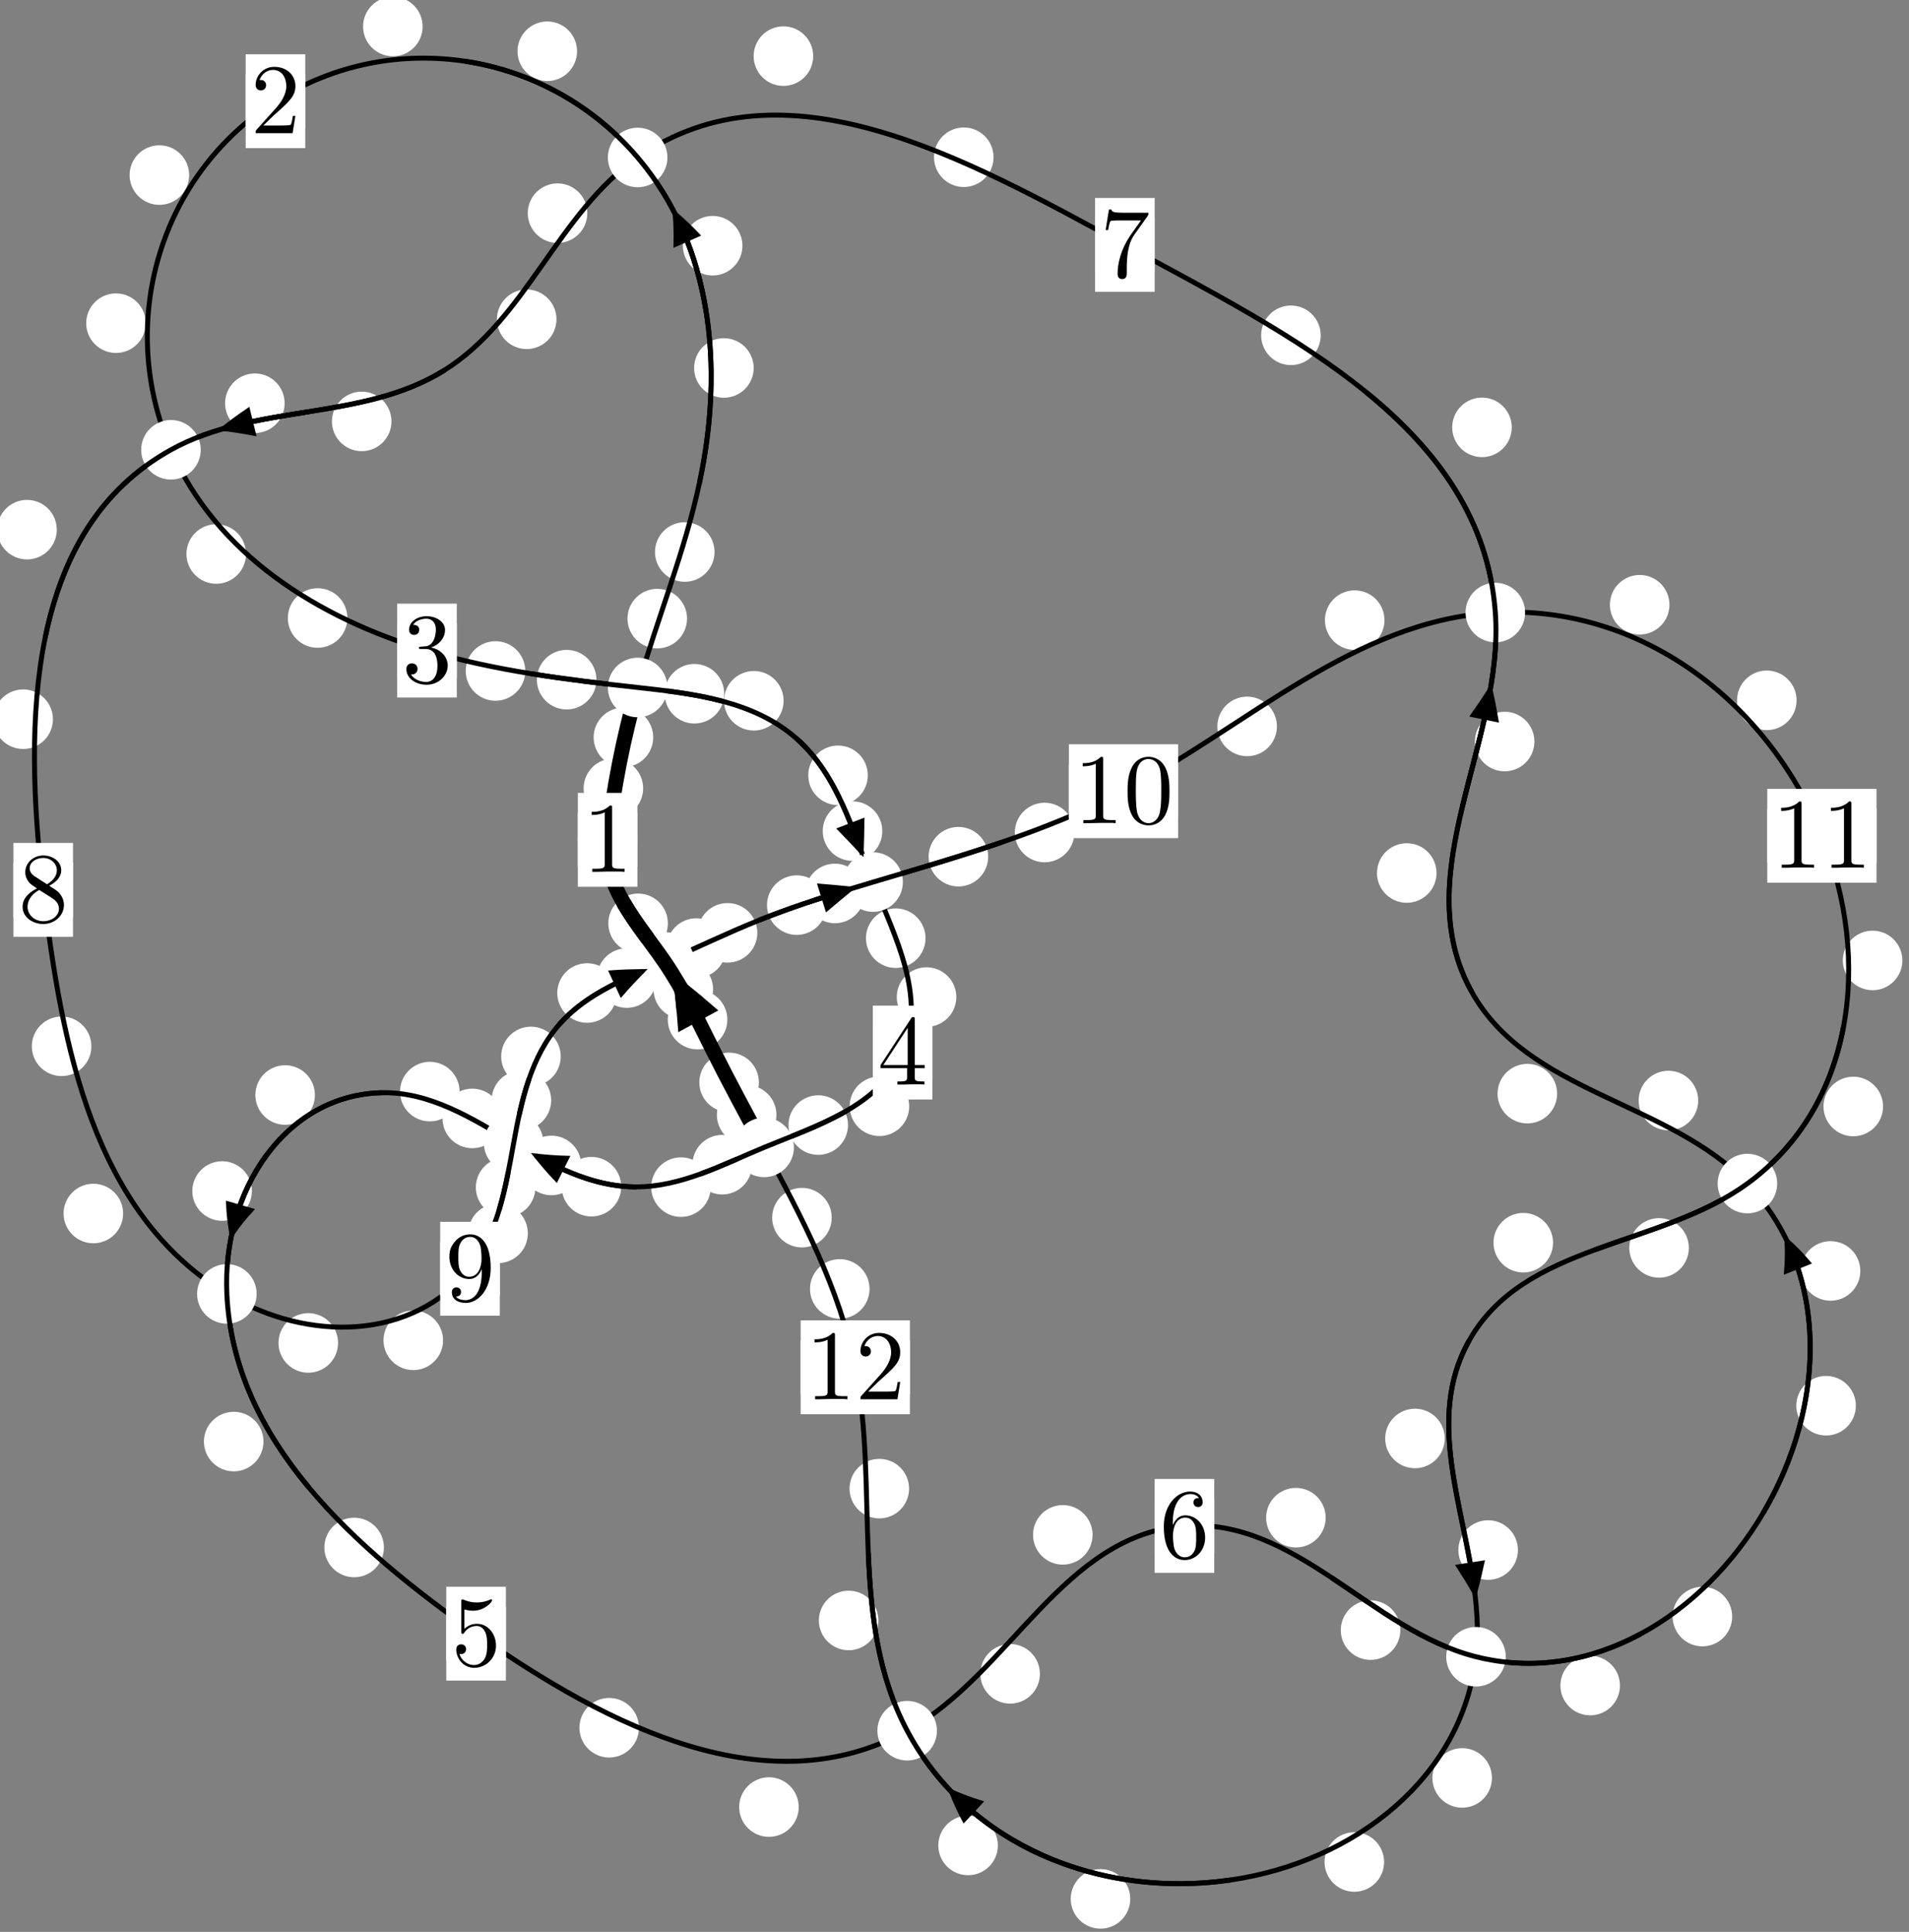 <?xml version="1.0"?>
<!-- Created by MetaPost 1.999 on 2021.07.06:0010 -->
<svg version="1.1" xmlns="http://www.w3.org/2000/svg" xmlns:xlink="http://www.w3.org/1999/xlink" width="191.607" height="193.898" viewBox="0 0 191.607 193.898">
<rect x="0" y="0" width="191.607" height="193.898" fill="#808080" stroke="none"/>
<!-- Original BoundingBox: -64.664932 -124.570648 126.941956 69.326859 -->
  <defs>
    <g transform="scale(0.01,0.01)" id="GLYPHcmr10_48">
      <path style="fill-rule: evenodd;" d="M460 -320C460 -400,455 -480,420 -554C374 -650,292 -666,250 -666C190 -666,117 -640,76 -547C44 -478,39 -400,39 -320C39 -245,43 -155,84 -79C127 2,200 22,249 22C303 22,379 1,423 -94C455 -163,460 -241,460 -320M249 -0C210 -0,151 -25,133 -121C122 -181,122 -273,122 -332C122 -396,122 -462,130 -516C149 -635,224 -644,249 -644C282 -644,348 -626,367 -527C377 -471,377 -395,377 -332C377 -257,377 -189,366 -125C351 -30,294 -0,249 -0"></path>
    </g>
    <g transform="scale(0.01,0.01)" id="GLYPHcmr10_49">
      <path style="fill-rule: evenodd;" d="M294 -640C294 -664,294 -666,271 -666C209 -602,121 -602,89 -602L89 -571C109 -571,168 -571,220 -597L220 -79C220 -43,217 -31,127 -31L95 -31L95 -0L257 -0L130 -3L217 -3L257 -3L297 -3L384 -3L419 -0L419 -31L387 -31C297 -31,294 -42,294 -79"></path>
    </g>
    <g transform="scale(0.01,0.01)" id="GLYPHcmr10_50">
      <path style="fill-rule: evenodd;" d="M127 -77L233 -180C389 -318,449 -372,449 -472C449 -586,359 -666,237 -666C124 -666,50 -574,50 -485C50 -429,100 -429,103 -429C120 -429,155 -441,155 -482C155 -508,137 -534,102 -534C94 -534,92 -534,89 -533C112 -598,166 -635,224 -635C315 -635,358 -554,358 -472C358 -392,308 -313,253 -251L61 -37C50 -26,50 -24,50 -0L421 -0L449 -174L424 -174C419 -144,412 -100,402 -85C395 -77,329 -77,307 -77"></path>
    </g>
    <g transform="scale(0.01,0.01)" id="GLYPHcmr10_51">
      <path style="fill-rule: evenodd;" d="M290 -352C372 -379,430 -449,430 -528C430 -610,342 -666,246 -666C145 -666,69 -606,69 -530C69 -497,91 -478,120 -478C151 -478,171 -500,171 -529C171 -579,124 -579,109 -579C140 -628,206 -641,242 -641C283 -641,338 -619,338 -529C338 -517,336 -459,310 -415C280 -367,246 -364,221 -363C213 -362,189 -360,182 -360C174 -359,167 -358,167 -348C167 -337,174 -337,191 -337L235 -337C317 -337,354 -269,354 -171C354 -35,285 -6,241 -6C198 -6,123 -23,88 -82C123 -77,154 -99,154 -137C154 -173,127 -193,98 -193C74 -193,42 -179,42 -135C42 -44,135 22,244 22C366 22,457 -69,457 -171C457 -253,394 -331,290 -352"></path>
    </g>
    <g transform="scale(0.01,0.01)" id="GLYPHcmr10_52">
      <path style="fill-rule: evenodd;" d="M294 -165L294 -78C294 -42,292 -31,218 -31L197 -31L197 -0L332 -0L238 -3L290 -3L332 -3L374 -3L427 -3L468 -0L468 -31L447 -31C373 -31,371 -42,371 -78L371 -165L471 -165L471 -196L371 -196L371 -651C371 -671,371 -677,355 -677C346 -677,343 -677,335 -665L28 -196L28 -165M300 -196L56 -196L300 -569"></path>
    </g>
    <g transform="scale(0.01,0.01)" id="GLYPHcmr10_53">
      <path style="fill-rule: evenodd;" d="M449 -201C449 -320,367 -420,259 -420C211 -420,168 -404,132 -369L132 -564C152 -558,185 -551,217 -551C340 -551,410 -642,410 -655C410 -661,407 -666,400 -666C399 -666,397 -666,392 -663C372 -654,323 -634,256 -634C216 -634,170 -641,123 -662C115 -665,113 -665,111 -665C101 -665,101 -657,101 -641L101 -345C101 -327,101 -319,115 -319C122 -319,124 -322,128 -328C139 -344,176 -398,257 -398C309 -398,334 -352,342 -334C358 -297,360 -258,360 -208C360 -173,360 -113,336 -71C312 -32,275 -6,229 -6C156 -6,99 -59,82 -118C85 -117,88 -116,99 -116C132 -116,149 -141,149 -165C149 -189,132 -214,99 -214C85 -214,50 -207,50 -161C50 -75,119 22,231 22C347 22,449 -74,449 -201"></path>
    </g>
    <g transform="scale(0.01,0.01)" id="GLYPHcmr10_54">
      <path style="fill-rule: evenodd;" d="M132 -328L132 -352C132 -605,256 -641,307 -641C331 -641,373 -635,395 -601C380 -601,340 -601,340 -556C340 -525,364 -510,386 -510C402 -510,432 -519,432 -558C432 -618,388 -666,305 -666C177 -666,42 -537,42 -316C42 -49,158 22,251 22C362 22,457 -72,457 -204C457 -331,368 -427,257 -427C189 -427,152 -376,132 -328M251 -6C188 -6,158 -66,152 -81C134 -128,134 -208,134 -226C134 -304,166 -404,256 -404C272 -404,318 -404,349 -342C367 -305,367 -254,367 -205C367 -157,367 -107,350 -71C320 -11,274 -6,251 -6"></path>
    </g>
    <g transform="scale(0.01,0.01)" id="GLYPHcmr10_55">
      <path style="fill-rule: evenodd;" d="M476 -609C485 -621,485 -623,485 -644L242 -644C120 -644,118 -657,114 -676L89 -676L56 -470L81 -470C84 -486,93 -549,106 -561C113 -567,191 -567,204 -567L411 -567C400 -551,321 -442,299 -409C209 -274,176 -135,176 -33C176 -23,176 22,222 22C268 22,268 -23,268 -33L268 -84C268 -139,271 -194,279 -248C283 -271,297 -357,341 -419"></path>
    </g>
    <g transform="scale(0.01,0.01)" id="GLYPHcmr10_56">
      <path style="fill-rule: evenodd;" d="M163 -457C117 -487,113 -521,113 -538C113 -599,178 -641,249 -641C322 -641,386 -589,386 -517C386 -460,347 -412,287 -377M309 -362C381 -399,430 -451,430 -517C430 -609,341 -666,250 -666C150 -666,69 -592,69 -499C69 -481,71 -436,113 -389C124 -377,161 -352,186 -335C128 -306,42 -250,42 -151C42 -45,144 22,249 22C362 22,457 -61,457 -168C457 -204,446 -249,408 -291C389 -312,373 -322,309 -362M209 -320L332 -242C360 -223,407 -193,407 -132C407 -58,332 -6,250 -6C164 -6,92 -68,92 -151C92 -209,124 -273,209 -320"></path>
    </g>
    <g transform="scale(0.01,0.01)" id="GLYPHcmr10_57">
      <path style="fill-rule: evenodd;" d="M367 -318L367 -286C367 -52,263 -6,205 -6C188 -6,134 -8,107 -42C151 -42,159 -71,159 -88C159 -119,135 -134,113 -134C97 -134,67 -125,67 -86C67 -19,121 22,206 22C335 22,457 -114,457 -329C457 -598,342 -666,253 -666C198 -666,149 -648,106 -603C65 -558,42 -516,42 -441C42 -316,130 -218,242 -218C303 -218,344 -260,367 -318M243 -241C227 -241,181 -241,150 -304C132 -341,132 -391,132 -440C132 -494,132 -541,153 -578C180 -628,218 -641,253 -641C299 -641,332 -607,349 -562C361 -530,365 -467,365 -421C365 -338,331 -241,243 -241"></path>
    </g>
  </defs>
  <path d="M64.555 79.12C64.555 78.328,64.24 77.567,63.68 77.007C63.119 76.447,62.359 76.132,61.566 76.132C60.774 76.132,60.014 76.447,59.453 77.007C58.893 77.567,58.578 78.328,58.578 79.12C58.578 79.913,58.893 80.673,59.453 81.234C60.014 81.794,60.774 82.109,61.566 82.109C62.359 82.109,63.119 81.794,63.68 81.234C64.24 80.673,64.555 79.913,64.555 79.12Z" style="fill: rgb(100%,100%,100%);stroke: none;"></path>
  <path d="M63.975 84.292C63.975 83.5,63.661 82.74,63.1 82.179C62.54 81.619,61.779 81.304,60.987 81.304C60.194 81.304,59.434 81.619,58.873 82.179C58.313 82.74,57.998 83.5,57.998 84.292C57.998 85.085,58.313 85.845,58.873 86.406C59.434 86.966,60.194 87.281,60.987 87.281C61.779 87.281,62.54 86.966,63.1 86.406C63.661 85.845,63.975 85.085,63.975 84.292Z" style="fill: rgb(100%,100%,100%);stroke: none;"></path>
  <path d="M68.958 62.087C68.958 61.294,68.643 60.534,68.083 59.973C67.522 59.413,66.762 59.098,65.969 59.098C65.177 59.098,64.416 59.413,63.856 59.973C63.295 60.534,62.981 61.294,62.981 62.087C62.981 62.879,63.295 63.64,63.856 64.2C64.416 64.761,65.177 65.076,65.969 65.076C66.762 65.076,67.522 64.761,68.083 64.2C68.643 63.64,68.958 62.879,68.958 62.087Z" style="fill: rgb(100%,100%,100%);stroke: none;"></path>
  <path d="M65.563 74.005C65.563 73.213,65.248 72.452,64.688 71.892C64.127 71.332,63.367 71.017,62.574 71.017C61.782 71.017,61.021 71.332,60.461 71.892C59.9 72.452,59.585 73.213,59.585 74.005C59.585 74.798,59.9 75.558,60.461 76.119C61.021 76.679,61.782 76.994,62.574 76.994C63.367 76.994,64.127 76.679,64.688 76.119C65.248 75.558,65.563 74.798,65.563 74.005Z" style="fill: rgb(100%,100%,100%);stroke: none;"></path>
  <path d="M75.647 36.933C75.647 36.14,75.332 35.38,74.771 34.819C74.211 34.259,73.451 33.944,72.658 33.944C71.865 33.944,71.105 34.259,70.545 34.819C69.984 35.38,69.669 36.14,69.669 36.933C69.669 37.725,69.984 38.485,70.545 39.046C71.105 39.606,71.865 39.921,72.658 39.921C73.451 39.921,74.211 39.606,74.771 39.046C75.332 38.485,75.647 37.725,75.647 36.933Z" style="fill: rgb(100%,100%,100%);stroke: none;"></path>
  <path d="M71.719 55.403C71.719 54.61,71.404 53.85,70.843 53.29C70.283 52.729,69.523 52.414,68.73 52.414C67.937 52.414,67.177 52.729,66.617 53.29C66.056 53.85,65.741 54.61,65.741 55.403C65.741 56.196,66.056 56.956,66.617 57.516C67.177 58.077,67.937 58.392,68.73 58.392C69.523 58.392,70.283 58.077,70.843 57.516C71.404 56.956,71.719 56.196,71.719 55.403Z" style="fill: rgb(100%,100%,100%);stroke: none;"></path>
  <path d="M57.92 5.145C57.92 4.352,57.605 3.592,57.045 3.031C56.484 2.471,55.724 2.156,54.931 2.156C54.139 2.156,53.379 2.471,52.818 3.031C52.258 3.592,51.943 4.352,51.943 5.145C51.943 5.937,52.258 6.697,52.818 7.258C53.379 7.818,54.139 8.133,54.931 8.133C55.724 8.133,56.484 7.818,57.045 7.258C57.605 6.697,57.92 5.937,57.92 5.145Z" style="fill: rgb(100%,100%,100%);stroke: none;"></path>
  <path d="M74.52 24.661C74.52 23.868,74.205 23.108,73.645 22.548C73.084 21.987,72.324 21.672,71.532 21.672C70.739 21.672,69.979 21.987,69.418 22.548C68.858 23.108,68.543 23.868,68.543 24.661C68.543 25.454,68.858 26.214,69.418 26.774C69.979 27.335,70.739 27.65,71.532 27.65C72.324 27.65,73.084 27.335,73.645 26.774C74.205 26.214,74.52 25.454,74.52 24.661Z" style="fill: rgb(100%,100%,100%);stroke: none;"></path>
  <path d="M18.985 17.572C18.985 16.779,18.67 16.019,18.11 15.459C17.549 14.898,16.789 14.583,15.996 14.583C15.204 14.583,14.444 14.898,13.883 15.459C13.323 16.019,13.008 16.779,13.008 17.572C13.008 18.365,13.323 19.125,13.883 19.685C14.444 20.246,15.204 20.561,15.996 20.561C16.789 20.561,17.549 20.246,18.11 19.685C18.67 19.125,18.985 18.365,18.985 17.572Z" style="fill: rgb(100%,100%,100%);stroke: none;"></path>
  <path d="M42.419 2.662C42.419 1.869,42.105 1.109,41.544 0.549C40.984 -0.012,40.223 -0.327,39.431 -0.327C38.638 -0.327,37.878 -0.012,37.317 0.549C36.757 1.109,36.442 1.869,36.442 2.662C36.442 3.455,36.757 4.215,37.317 4.775C37.878 5.336,38.638 5.651,39.431 5.651C40.223 5.651,40.984 5.336,41.544 4.775C42.105 4.215,42.419 3.455,42.419 2.662Z" style="fill: rgb(100%,100%,100%);stroke: none;"></path>
  <path d="M24.691 55.603C24.691 54.81,24.376 54.05,23.816 53.489C23.255 52.929,22.495 52.614,21.703 52.614C20.91 52.614,20.15 52.929,19.589 53.489C19.029 54.05,18.714 54.81,18.714 55.603C18.714 56.395,19.029 57.156,19.589 57.716C20.15 58.276,20.91 58.591,21.703 58.591C22.495 58.591,23.255 58.276,23.816 57.716C24.376 57.156,24.691 56.395,24.691 55.603Z" style="fill: rgb(100%,100%,100%);stroke: none;"></path>
  <path d="M14.629 32.438C14.629 31.645,14.314 30.885,13.754 30.324C13.193 29.764,12.433 29.449,11.641 29.449C10.848 29.449,10.088 29.764,9.527 30.324C8.967 30.885,8.652 31.645,8.652 32.438C8.652 33.23,8.967 33.99,9.527 34.551C10.088 35.111,10.848 35.426,11.641 35.426C12.433 35.426,13.193 35.111,13.754 34.551C14.314 33.99,14.629 33.23,14.629 32.438Z" style="fill: rgb(100%,100%,100%);stroke: none;"></path>
  <path d="M52.721 67.342C52.721 66.549,52.406 65.789,51.846 65.229C51.285 64.668,50.525 64.353,49.732 64.353C48.94 64.353,48.18 64.668,47.619 65.229C47.059 65.789,46.744 66.549,46.744 67.342C46.744 68.135,47.059 68.895,47.619 69.455C48.18 70.016,48.94 70.331,49.732 70.331C50.525 70.331,51.285 70.016,51.846 69.455C52.406 68.895,52.721 68.135,52.721 67.342Z" style="fill: rgb(100%,100%,100%);stroke: none;"></path>
  <path d="M34.867 62.028C34.867 61.235,34.552 60.475,33.992 59.914C33.431 59.354,32.671 59.039,31.878 59.039C31.086 59.039,30.325 59.354,29.765 59.914C29.204 60.475,28.89 61.235,28.89 62.028C28.89 62.82,29.204 63.581,29.765 64.141C30.325 64.702,31.086 65.016,31.878 65.016C32.671 65.016,33.431 64.702,33.992 64.141C34.552 63.581,34.867 62.82,34.867 62.028Z" style="fill: rgb(100%,100%,100%);stroke: none;"></path>
  <path d="M72.69 69.627C72.69 68.835,72.375 68.075,71.815 67.514C71.254 66.954,70.494 66.639,69.701 66.639C68.909 66.639,68.149 66.954,67.588 67.514C67.028 68.075,66.713 68.835,66.713 69.627C66.713 70.42,67.028 71.18,67.588 71.741C68.149 72.301,68.909 72.616,69.701 72.616C70.494 72.616,71.254 72.301,71.815 71.741C72.375 71.18,72.69 70.42,72.69 69.627Z" style="fill: rgb(100%,100%,100%);stroke: none;"></path>
  <path d="M59.863 68.216C59.863 67.423,59.548 66.663,58.988 66.103C58.427 65.542,57.667 65.227,56.875 65.227C56.082 65.227,55.322 65.542,54.761 66.103C54.201 66.663,53.886 67.423,53.886 68.216C53.886 69.009,54.201 69.769,54.761 70.329C55.322 70.89,56.082 71.205,56.875 71.205C57.667 71.205,58.427 70.89,58.988 70.329C59.548 69.769,59.863 69.009,59.863 68.216Z" style="fill: rgb(100%,100%,100%);stroke: none;"></path>
  <path d="M87.103 77.815C87.103 77.022,86.788 76.262,86.227 75.701C85.667 75.141,84.907 74.826,84.114 74.826C83.321 74.826,82.561 75.141,82.001 75.701C81.44 76.262,81.125 77.022,81.125 77.815C81.125 78.607,81.44 79.368,82.001 79.928C82.561 80.488,83.321 80.803,84.114 80.803C84.907 80.803,85.667 80.488,86.227 79.928C86.788 79.368,87.103 78.607,87.103 77.815Z" style="fill: rgb(100%,100%,100%);stroke: none;"></path>
  <path d="M78.651 70.333C78.651 69.54,78.336 68.78,77.776 68.219C77.216 67.659,76.455 67.344,75.663 67.344C74.87 67.344,74.11 67.659,73.549 68.219C72.989 68.78,72.674 69.54,72.674 70.333C72.674 71.125,72.989 71.885,73.549 72.446C74.11 73.006,74.87 73.321,75.663 73.321C76.455 73.321,77.216 73.006,77.776 72.446C78.336 71.885,78.651 71.125,78.651 70.333Z" style="fill: rgb(100%,100%,100%);stroke: none;"></path>
  <path d="M92.896 94.162C92.896 93.369,92.581 92.609,92.02 92.049C91.46 91.488,90.7 91.173,89.907 91.173C89.114 91.173,88.354 91.488,87.794 92.049C87.233 92.609,86.918 93.369,86.918 94.162C86.918 94.955,87.233 95.715,87.794 96.275C88.354 96.836,89.114 97.151,89.907 97.151C90.7 97.151,91.46 96.836,92.02 96.275C92.581 95.715,92.896 94.955,92.896 94.162Z" style="fill: rgb(100%,100%,100%);stroke: none;"></path>
  <path d="M88.557 83.414C88.557 82.622,88.242 81.861,87.681 81.301C87.121 80.74,86.36 80.425,85.568 80.425C84.775 80.425,84.015 80.74,83.454 81.301C82.894 81.861,82.579 82.622,82.579 83.414C82.579 84.207,82.894 84.967,83.454 85.528C84.015 86.088,84.775 86.403,85.568 86.403C86.36 86.403,87.121 86.088,87.681 85.528C88.242 84.967,88.557 84.207,88.557 83.414Z" style="fill: rgb(100%,100%,100%);stroke: none;"></path>
  <path d="M91.257 111.032C91.257 110.239,90.942 109.479,90.382 108.918C89.821 108.358,89.061 108.043,88.269 108.043C87.476 108.043,86.716 108.358,86.155 108.918C85.595 109.479,85.28 110.239,85.28 111.032C85.28 111.824,85.595 112.585,86.155 113.145C86.716 113.705,87.476 114.02,88.269 114.02C89.061 114.02,89.821 113.705,90.382 113.145C90.942 112.585,91.257 111.824,91.257 111.032Z" style="fill: rgb(100%,100%,100%);stroke: none;"></path>
  <path d="M95.986 100.072C95.986 99.279,95.671 98.519,95.11 97.958C94.55 97.398,93.79 97.083,92.997 97.083C92.204 97.083,91.444 97.398,90.884 97.958C90.323 98.519,90.008 99.279,90.008 100.072C90.008 100.864,90.323 101.624,90.884 102.185C91.444 102.745,92.204 103.06,92.997 103.06C93.79 103.06,94.55 102.745,95.11 102.185C95.671 101.624,95.986 100.864,95.986 100.072Z" style="fill: rgb(100%,100%,100%);stroke: none;"></path>
  <path d="M75.478 116.895C75.478 116.102,75.163 115.342,74.603 114.782C74.042 114.221,73.282 113.906,72.49 113.906C71.697 113.906,70.937 114.221,70.376 114.782C69.816 115.342,69.501 116.102,69.501 116.895C69.501 117.688,69.816 118.448,70.376 119.008C70.937 119.569,71.697 119.884,72.49 119.884C73.282 119.884,74.042 119.569,74.603 119.008C75.163 118.448,75.478 117.688,75.478 116.895Z" style="fill: rgb(100%,100%,100%);stroke: none;"></path>
  <path d="M85.117 112.918C85.117 112.126,84.802 111.366,84.242 110.805C83.681 110.245,82.921 109.93,82.129 109.93C81.336 109.93,80.576 110.245,80.015 110.805C79.455 111.366,79.14 112.126,79.14 112.918C79.14 113.711,79.455 114.471,80.015 115.032C80.576 115.592,81.336 115.907,82.129 115.907C82.921 115.907,83.681 115.592,84.242 115.032C84.802 114.471,85.117 113.711,85.117 112.918Z" style="fill: rgb(100%,100%,100%);stroke: none;"></path>
  <path d="M62.352 119.103C62.352 118.311,62.037 117.551,61.476 116.99C60.916 116.43,60.156 116.115,59.363 116.115C58.57 116.115,57.81 116.43,57.25 116.99C56.689 117.551,56.374 118.311,56.374 119.103C56.374 119.896,56.689 120.656,57.25 121.217C57.81 121.777,58.57 122.092,59.363 122.092C60.156 122.092,60.916 121.777,61.476 121.217C62.037 120.656,62.352 119.896,62.352 119.103Z" style="fill: rgb(100%,100%,100%);stroke: none;"></path>
  <path d="M71.339 119.146C71.339 118.353,71.024 117.593,70.464 117.033C69.903 116.472,69.143 116.157,68.351 116.157C67.558 116.157,66.798 116.472,66.237 117.033C65.677 117.593,65.362 118.353,65.362 119.146C65.362 119.939,65.677 120.699,66.237 121.259C66.798 121.82,67.558 122.135,68.351 122.135C69.143 122.135,69.903 121.82,70.464 121.259C71.024 120.699,71.339 119.939,71.339 119.146Z" style="fill: rgb(100%,100%,100%);stroke: none;"></path>
  <path d="M50.393 112.251C50.393 111.459,50.078 110.699,49.517 110.138C48.957 109.578,48.196 109.263,47.404 109.263C46.611 109.263,45.851 109.578,45.29 110.138C44.73 110.699,44.415 111.459,44.415 112.251C44.415 113.044,44.73 113.804,45.29 114.365C45.851 114.925,46.611 115.24,47.404 115.24C48.196 115.24,48.957 114.925,49.517 114.365C50.078 113.804,50.393 113.044,50.393 112.251Z" style="fill: rgb(100%,100%,100%);stroke: none;"></path>
  <path d="M58.338 116.971C58.338 116.178,58.023 115.418,57.462 114.857C56.902 114.297,56.142 113.982,55.349 113.982C54.556 113.982,53.796 114.297,53.236 114.857C52.675 115.418,52.36 116.178,52.36 116.971C52.36 117.763,52.675 118.524,53.236 119.084C53.796 119.645,54.556 119.959,55.349 119.959C56.142 119.959,56.902 119.645,57.462 119.084C58.023 118.524,58.338 117.763,58.338 116.971Z" style="fill: rgb(100%,100%,100%);stroke: none;"></path>
  <path d="M31.608 109.902C31.608 109.11,31.293 108.35,30.732 107.789C30.172 107.229,29.412 106.914,28.619 106.914C27.826 106.914,27.066 107.229,26.506 107.789C25.945 108.35,25.63 109.11,25.63 109.902C25.63 110.695,25.945 111.455,26.506 112.016C27.066 112.576,27.826 112.891,28.619 112.891C29.412 112.891,30.172 112.576,30.732 112.016C31.293 111.455,31.608 110.695,31.608 109.902Z" style="fill: rgb(100%,100%,100%);stroke: none;"></path>
  <path d="M46.128 109.559C46.128 108.766,45.813 108.006,45.253 107.446C44.692 106.885,43.932 106.57,43.139 106.57C42.347 106.57,41.586 106.885,41.026 107.446C40.465 108.006,40.15 108.766,40.15 109.559C40.15 110.352,40.465 111.112,41.026 111.672C41.586 112.233,42.347 112.548,43.139 112.548C43.932 112.548,44.692 112.233,45.253 111.672C45.813 111.112,46.128 110.352,46.128 109.559Z" style="fill: rgb(100%,100%,100%);stroke: none;"></path>
  <path d="M26.446 144.684C26.446 143.892,26.132 143.131,25.571 142.571C25.011 142.01,24.25 141.696,23.458 141.696C22.665 141.696,21.905 142.01,21.344 142.571C20.784 143.131,20.469 143.892,20.469 144.684C20.469 145.477,20.784 146.237,21.344 146.798C21.905 147.358,22.665 147.673,23.458 147.673C24.25 147.673,25.011 147.358,25.571 146.798C26.132 146.237,26.446 145.477,26.446 144.684Z" style="fill: rgb(100%,100%,100%);stroke: none;"></path>
  <path d="M25.28 119.538C25.28 118.745,24.965 117.985,24.405 117.425C23.844 116.864,23.084 116.549,22.291 116.549C21.499 116.549,20.738 116.864,20.178 117.425C19.618 117.985,19.303 118.745,19.303 119.538C19.303 120.331,19.618 121.091,20.178 121.651C20.738 122.212,21.499 122.527,22.291 122.527C23.084 122.527,23.844 122.212,24.405 121.651C24.965 121.091,25.28 120.331,25.28 119.538Z" style="fill: rgb(100%,100%,100%);stroke: none;"></path>
  <path d="M64.134 173.406C64.134 172.613,63.819 171.853,63.259 171.293C62.698 170.732,61.938 170.417,61.145 170.417C60.353 170.417,59.593 170.732,59.032 171.293C58.472 171.853,58.157 172.613,58.157 173.406C58.157 174.199,58.472 174.959,59.032 175.519C59.593 176.08,60.353 176.395,61.145 176.395C61.938 176.395,62.698 176.08,63.259 175.519C63.819 174.959,64.134 174.199,64.134 173.406Z" style="fill: rgb(100%,100%,100%);stroke: none;"></path>
  <path d="M38.534 155.313C38.534 154.52,38.219 153.76,37.659 153.199C37.098 152.639,36.338 152.324,35.545 152.324C34.753 152.324,33.992 152.639,33.432 153.199C32.871 153.76,32.557 154.52,32.557 155.313C32.557 156.105,32.871 156.865,33.432 157.426C33.992 157.986,34.753 158.301,35.545 158.301C36.338 158.301,37.098 157.986,37.659 157.426C38.219 156.865,38.534 156.105,38.534 155.313Z" style="fill: rgb(100%,100%,100%);stroke: none;"></path>
  <path d="M104.376 167.995C104.376 167.202,104.061 166.442,103.501 165.882C102.94 165.321,102.18 165.006,101.387 165.006C100.595 165.006,99.834 165.321,99.274 165.882C98.714 166.442,98.399 167.202,98.399 167.995C98.399 168.788,98.714 169.548,99.274 170.108C99.834 170.669,100.595 170.984,101.387 170.984C102.18 170.984,102.94 170.669,103.501 170.108C104.061 169.548,104.376 168.788,104.376 167.995Z" style="fill: rgb(100%,100%,100%);stroke: none;"></path>
  <path d="M80.169 181.367C80.169 180.574,79.854 179.814,79.294 179.254C78.733 178.693,77.973 178.378,77.18 178.378C76.388 178.378,75.628 178.693,75.067 179.254C74.507 179.814,74.192 180.574,74.192 181.367C74.192 182.16,74.507 182.92,75.067 183.48C75.628 184.041,76.388 184.356,77.18 184.356C77.973 184.356,78.733 184.041,79.294 183.48C79.854 182.92,80.169 182.16,80.169 181.367Z" style="fill: rgb(100%,100%,100%);stroke: none;"></path>
  <path d="M133.06 152.325C133.06 151.532,132.745 150.772,132.185 150.212C131.624 149.651,130.864 149.336,130.072 149.336C129.279 149.336,128.519 149.651,127.958 150.212C127.398 150.772,127.083 151.532,127.083 152.325C127.083 153.118,127.398 153.878,127.958 154.438C128.519 154.999,129.279 155.314,130.072 155.314C130.864 155.314,131.624 154.999,132.185 154.438C132.745 153.878,133.06 153.118,133.06 152.325Z" style="fill: rgb(100%,100%,100%);stroke: none;"></path>
  <path d="M109.663 154.047C109.663 153.255,109.348 152.495,108.788 151.934C108.227 151.374,107.467 151.059,106.674 151.059C105.882 151.059,105.122 151.374,104.561 151.934C104.001 152.495,103.686 153.255,103.686 154.047C103.686 154.84,104.001 155.6,104.561 156.161C105.122 156.721,105.882 157.036,106.674 157.036C107.467 157.036,108.227 156.721,108.788 156.161C109.348 155.6,109.663 154.84,109.663 154.047Z" style="fill: rgb(100%,100%,100%);stroke: none;"></path>
  <path d="M162.596 169.173C162.596 168.38,162.281 167.62,161.72 167.06C161.16 166.499,160.4 166.184,159.607 166.184C158.814 166.184,158.054 166.499,157.494 167.06C156.933 167.62,156.618 168.38,156.618 169.173C156.618 169.966,156.933 170.726,157.494 171.286C158.054 171.847,158.814 172.162,159.607 172.162C160.4 172.162,161.16 171.847,161.72 171.286C162.281 170.726,162.596 169.966,162.596 169.173Z" style="fill: rgb(100%,100%,100%);stroke: none;"></path>
  <path d="M140.552 163.609C140.552 162.816,140.237 162.056,139.676 161.495C139.116 160.935,138.355 160.62,137.563 160.62C136.77 160.62,136.01 160.935,135.449 161.495C134.889 162.056,134.574 162.816,134.574 163.609C134.574 164.401,134.889 165.162,135.449 165.722C136.01 166.283,136.77 166.597,137.563 166.597C138.355 166.597,139.116 166.283,139.676 165.722C140.237 165.162,140.552 164.401,140.552 163.609Z" style="fill: rgb(100%,100%,100%);stroke: none;"></path>
  <path d="M186.273 141.086C186.273 140.293,185.958 139.533,185.398 138.972C184.837 138.412,184.077 138.097,183.284 138.097C182.492 138.097,181.731 138.412,181.171 138.972C180.61 139.533,180.295 140.293,180.295 141.086C180.295 141.878,180.61 142.639,181.171 143.199C181.731 143.76,182.492 144.075,183.284 144.075C184.077 144.075,184.837 143.76,185.398 143.199C185.958 142.639,186.273 141.878,186.273 141.086Z" style="fill: rgb(100%,100%,100%);stroke: none;"></path>
  <path d="M173.859 162.248C173.859 161.455,173.544 160.695,172.984 160.135C172.423 159.574,171.663 159.259,170.871 159.259C170.078 159.259,169.318 159.574,168.757 160.135C168.197 160.695,167.882 161.455,167.882 162.248C167.882 163.041,168.197 163.801,168.757 164.361C169.318 164.922,170.078 165.237,170.871 165.237C171.663 165.237,172.423 164.922,172.984 164.361C173.544 163.801,173.859 163.041,173.859 162.248Z" style="fill: rgb(100%,100%,100%);stroke: none;"></path>
  <path d="M170.449 110.455C170.449 109.663,170.134 108.903,169.573 108.342C169.013 107.782,168.253 107.467,167.46 107.467C166.667 107.467,165.907 107.782,165.347 108.342C164.786 108.903,164.471 109.663,164.471 110.455C164.471 111.248,164.786 112.008,165.347 112.569C165.907 113.129,166.667 113.444,167.46 113.444C168.253 113.444,169.013 113.129,169.573 112.569C170.134 112.008,170.449 111.248,170.449 110.455Z" style="fill: rgb(100%,100%,100%);stroke: none;"></path>
  <path d="M186.721 127.558C186.721 126.766,186.407 126.006,185.846 125.445C185.286 124.885,184.525 124.57,183.733 124.57C182.94 124.57,182.18 124.885,181.619 125.445C181.059 126.006,180.744 126.766,180.744 127.558C180.744 128.351,181.059 129.111,181.619 129.672C182.18 130.232,182.94 130.547,183.733 130.547C184.525 130.547,185.286 130.232,185.846 129.672C186.407 129.111,186.721 128.351,186.721 127.558Z" style="fill: rgb(100%,100%,100%);stroke: none;"></path>
  <path d="M144.185 87.621C144.185 86.828,143.87 86.068,143.31 85.507C142.749 84.947,141.989 84.632,141.197 84.632C140.404 84.632,139.644 84.947,139.083 85.507C138.523 86.068,138.208 86.828,138.208 87.621C138.208 88.413,138.523 89.173,139.083 89.734C139.644 90.294,140.404 90.609,141.197 90.609C141.989 90.609,142.749 90.294,143.31 89.734C143.87 89.173,144.185 88.413,144.185 87.621Z" style="fill: rgb(100%,100%,100%);stroke: none;"></path>
  <path d="M156.288 109.766C156.288 108.973,155.973 108.213,155.413 107.652C154.852 107.092,154.092 106.777,153.3 106.777C152.507 106.777,151.747 107.092,151.186 107.652C150.626 108.213,150.311 108.973,150.311 109.766C150.311 110.558,150.626 111.318,151.186 111.879C151.747 112.439,152.507 112.754,153.3 112.754C154.092 112.754,154.852 112.439,155.413 111.879C155.973 111.318,156.288 110.558,156.288 109.766Z" style="fill: rgb(100%,100%,100%);stroke: none;"></path>
  <path d="M151.735 42.894C151.735 42.101,151.42 41.341,150.859 40.781C150.299 40.22,149.539 39.905,148.746 39.905C147.953 39.905,147.193 40.22,146.633 40.781C146.072 41.341,145.757 42.101,145.757 42.894C145.757 43.687,146.072 44.447,146.633 45.007C147.193 45.568,147.953 45.883,148.746 45.883C149.539 45.883,150.299 45.568,150.859 45.007C151.42 44.447,151.735 43.687,151.735 42.894Z" style="fill: rgb(100%,100%,100%);stroke: none;"></path>
  <path d="M154.01 74.425C154.01 73.632,153.695 72.872,153.135 72.311C152.574 71.751,151.814 71.436,151.021 71.436C150.229 71.436,149.469 71.751,148.908 72.311C148.348 72.872,148.033 73.632,148.033 74.425C148.033 75.217,148.348 75.978,148.908 76.538C149.469 77.099,150.229 77.413,151.021 77.413C151.814 77.413,152.574 77.099,153.135 76.538C153.695 75.978,154.01 75.217,154.01 74.425Z" style="fill: rgb(100%,100%,100%);stroke: none;"></path>
  <path d="M99.724 15.782C99.724 14.989,99.409 14.229,98.849 13.669C98.289 13.108,97.528 12.793,96.736 12.793C95.943 12.793,95.183 13.108,94.622 13.669C94.062 14.229,93.747 14.989,93.747 15.782C93.747 16.575,94.062 17.335,94.622 17.895C95.183 18.456,95.943 18.771,96.736 18.771C97.528 18.771,98.289 18.456,98.849 17.895C99.409 17.335,99.724 16.575,99.724 15.782Z" style="fill: rgb(100%,100%,100%);stroke: none;"></path>
  <path d="M132.56 33.653C132.56 32.861,132.245 32.101,131.684 31.54C131.124 30.98,130.364 30.665,129.571 30.665C128.778 30.665,128.018 30.98,127.458 31.54C126.897 32.101,126.582 32.861,126.582 33.653C126.582 34.446,126.897 35.206,127.458 35.767C128.018 36.327,128.778 36.642,129.571 36.642C130.364 36.642,131.124 36.327,131.684 35.767C132.245 35.206,132.56 34.446,132.56 33.653Z" style="fill: rgb(100%,100%,100%);stroke: none;"></path>
  <path d="M58.949 21.395C58.949 20.602,58.635 19.842,58.074 19.282C57.514 18.721,56.753 18.406,55.961 18.406C55.168 18.406,54.408 18.721,53.847 19.282C53.287 19.842,52.972 20.602,52.972 21.395C52.972 22.188,53.287 22.948,53.847 23.508C54.408 24.069,55.168 24.384,55.961 24.384C56.753 24.384,57.514 24.069,58.074 23.508C58.635 22.948,58.949 22.188,58.949 21.395Z" style="fill: rgb(100%,100%,100%);stroke: none;"></path>
  <path d="M81.62 5.635C81.62 4.842,81.305 4.082,80.745 3.521C80.184 2.961,79.424 2.646,78.631 2.646C77.839 2.646,77.079 2.961,76.518 3.521C75.958 4.082,75.643 4.842,75.643 5.635C75.643 6.427,75.958 7.187,76.518 7.748C77.079 8.308,77.839 8.623,78.631 8.623C79.424 8.623,80.184 8.308,80.745 7.748C81.305 7.187,81.62 6.427,81.62 5.635Z" style="fill: rgb(100%,100%,100%);stroke: none;"></path>
  <path d="M39.293 42.295C39.293 41.502,38.978 40.742,38.418 40.182C37.857 39.621,37.097 39.306,36.305 39.306C35.512 39.306,34.752 39.621,34.191 40.182C33.631 40.742,33.316 41.502,33.316 42.295C33.316 43.088,33.631 43.848,34.191 44.408C34.752 44.969,35.512 45.284,36.305 45.284C37.097 45.284,37.857 44.969,38.418 44.408C38.978 43.848,39.293 43.088,39.293 42.295Z" style="fill: rgb(100%,100%,100%);stroke: none;"></path>
  <path d="M55.852 32.046C55.852 31.253,55.537 30.493,54.977 29.933C54.416 29.372,53.656 29.057,52.863 29.057C52.071 29.057,51.311 29.372,50.75 29.933C50.19 30.493,49.875 31.253,49.875 32.046C49.875 32.839,50.19 33.599,50.75 34.159C51.311 34.72,52.071 35.035,52.863 35.035C53.656 35.035,54.416 34.72,54.977 34.159C55.537 33.599,55.852 32.839,55.852 32.046Z" style="fill: rgb(100%,100%,100%);stroke: none;"></path>
  <path d="M5.7 53.16C5.7 52.367,5.386 51.607,4.825 51.046C4.265 50.486,3.504 50.171,2.712 50.171C1.919 50.171,1.159 50.486,0.598 51.046C0.038 51.607,-0.277 52.367,-0.277 53.16C-0.277 53.952,0.038 54.712,0.598 55.273C1.159 55.833,1.919 56.148,2.712 56.148C3.504 56.148,4.265 55.833,4.825 55.273C5.386 54.712,5.7 53.952,5.7 53.16Z" style="fill: rgb(100%,100%,100%);stroke: none;"></path>
  <path d="M28.57 40.472C28.57 39.679,28.255 38.919,27.694 38.359C27.134 37.798,26.374 37.483,25.581 37.483C24.788 37.483,24.028 37.798,23.468 38.359C22.907 38.919,22.592 39.679,22.592 40.472C22.592 41.265,22.907 42.025,23.468 42.585C24.028 43.146,24.788 43.461,25.581 43.461C26.374 43.461,27.134 43.146,27.694 42.585C28.255 42.025,28.57 41.265,28.57 40.472Z" style="fill: rgb(100%,100%,100%);stroke: none;"></path>
  <path d="M9.173 105.013C9.173 104.22,8.858 103.46,8.297 102.9C7.737 102.339,6.976 102.024,6.184 102.024C5.391 102.024,4.631 102.339,4.07 102.9C3.51 103.46,3.195 104.22,3.195 105.013C3.195 105.806,3.51 106.566,4.07 107.126C4.631 107.687,5.391 108.002,6.184 108.002C6.976 108.002,7.737 107.687,8.297 107.126C8.858 106.566,9.173 105.806,9.173 105.013Z" style="fill: rgb(100%,100%,100%);stroke: none;"></path>
  <path d="M5.313 72.184C5.313 71.391,4.998 70.631,4.437 70.071C3.877 69.51,3.117 69.195,2.324 69.195C1.531 69.195,0.771 69.51,0.21 70.071C-0.35 70.631,-0.665 71.391,-0.665 72.184C-0.665 72.977,-0.35 73.737,0.21 74.297C0.771 74.858,1.531 75.173,2.324 75.173C3.117 75.173,3.877 74.858,4.437 74.297C4.998 73.737,5.313 72.977,5.313 72.184Z" style="fill: rgb(100%,100%,100%);stroke: none;"></path>
  <path d="M33.931 134.786C33.931 133.993,33.616 133.233,33.055 132.672C32.495 132.112,31.735 131.797,30.942 131.797C30.149 131.797,29.389 132.112,28.829 132.672C28.268 133.233,27.953 133.993,27.953 134.786C27.953 135.578,28.268 136.338,28.829 136.899C29.389 137.459,30.149 137.774,30.942 137.774C31.735 137.774,32.495 137.459,33.055 136.899C33.616 136.338,33.931 135.578,33.931 134.786Z" style="fill: rgb(100%,100%,100%);stroke: none;"></path>
  <path d="M12.358 121.796C12.358 121.003,12.043 120.243,11.483 119.682C10.922 119.122,10.162 118.807,9.369 118.807C8.577 118.807,7.816 119.122,7.256 119.682C6.695 120.243,6.381 121.003,6.381 121.796C6.381 122.588,6.695 123.349,7.256 123.909C7.816 124.47,8.577 124.784,9.369 124.784C10.162 124.784,10.922 124.47,11.483 123.909C12.043 123.349,12.358 122.588,12.358 121.796Z" style="fill: rgb(100%,100%,100%);stroke: none;"></path>
  <path d="M52.98 123.784C52.98 122.992,52.665 122.231,52.105 121.671C51.544 121.11,50.784 120.796,49.992 120.796C49.199 120.796,48.439 121.11,47.878 121.671C47.318 122.231,47.003 122.992,47.003 123.784C47.003 124.577,47.318 125.337,47.878 125.898C48.439 126.458,49.199 126.773,49.992 126.773C50.784 126.773,51.544 126.458,52.105 125.898C52.665 125.337,52.98 124.577,52.98 123.784Z" style="fill: rgb(100%,100%,100%);stroke: none;"></path>
  <path d="M44.47 134.521C44.47 133.728,44.155 132.968,43.594 132.408C43.034 131.847,42.274 131.532,41.481 131.532C40.688 131.532,39.928 131.847,39.368 132.408C38.807 132.968,38.492 133.728,38.492 134.521C38.492 135.314,38.807 136.074,39.368 136.634C39.928 137.195,40.688 137.51,41.481 137.51C42.274 137.51,43.034 137.195,43.594 136.634C44.155 136.074,44.47 135.314,44.47 134.521Z" style="fill: rgb(100%,100%,100%);stroke: none;"></path>
  <path d="M55.322 110.431C55.322 109.638,55.007 108.878,54.446 108.318C53.886 107.757,53.125 107.442,52.333 107.442C51.54 107.442,50.78 107.757,50.219 108.318C49.659 108.878,49.344 109.638,49.344 110.431C49.344 111.224,49.659 111.984,50.219 112.544C50.78 113.105,51.54 113.42,52.333 113.42C53.125 113.42,53.886 113.105,54.446 112.544C55.007 111.984,55.322 111.224,55.322 110.431Z" style="fill: rgb(100%,100%,100%);stroke: none;"></path>
  <path d="M53.738 119.17C53.738 118.377,53.423 117.617,52.862 117.057C52.302 116.496,51.542 116.181,50.749 116.181C49.956 116.181,49.196 116.496,48.636 117.057C48.075 117.617,47.76 118.377,47.76 119.17C47.76 119.963,48.075 120.723,48.636 121.283C49.196 121.844,49.956 122.159,50.749 122.159C51.542 122.159,52.302 121.844,52.862 121.283C53.423 120.723,53.738 119.963,53.738 119.17Z" style="fill: rgb(100%,100%,100%);stroke: none;"></path>
  <path d="M61.912 99.663C61.912 98.871,61.597 98.111,61.036 97.55C60.476 96.99,59.716 96.675,58.923 96.675C58.13 96.675,57.37 96.99,56.81 97.55C56.249 98.111,55.934 98.871,55.934 99.663C55.934 100.456,56.249 101.216,56.81 101.777C57.37 102.337,58.13 102.652,58.923 102.652C59.716 102.652,60.476 102.337,61.036 101.777C61.597 101.216,61.912 100.456,61.912 99.663Z" style="fill: rgb(100%,100%,100%);stroke: none;"></path>
  <path d="M56.28 106.032C56.28 105.24,55.965 104.48,55.405 103.919C54.844 103.359,54.084 103.044,53.292 103.044C52.499 103.044,51.739 103.359,51.178 103.919C50.618 104.48,50.303 105.24,50.303 106.032C50.303 106.825,50.618 107.585,51.178 108.146C51.739 108.706,52.499 109.021,53.292 109.021C54.084 109.021,54.844 108.706,55.405 108.146C55.965 107.585,56.28 106.825,56.28 106.032Z" style="fill: rgb(100%,100%,100%);stroke: none;"></path>
  <path d="M72.88 95.154C72.88 94.361,72.565 93.601,72.005 93.041C71.444 92.48,70.684 92.165,69.891 92.165C69.099 92.165,68.339 92.48,67.778 93.041C67.218 93.601,66.903 94.361,66.903 95.154C66.903 95.947,67.218 96.707,67.778 97.267C68.339 97.828,69.099 98.143,69.891 98.143C70.684 98.143,71.444 97.828,72.005 97.267C72.565 96.707,72.88 95.947,72.88 95.154Z" style="fill: rgb(100%,100%,100%);stroke: none;"></path>
  <path d="M65.894 98.165C65.894 97.372,65.579 96.612,65.018 96.052C64.458 95.491,63.698 95.176,62.905 95.176C62.112 95.176,61.352 95.491,60.792 96.052C60.231 96.612,59.916 97.372,59.916 98.165C59.916 98.958,60.231 99.718,60.792 100.278C61.352 100.839,62.112 101.154,62.905 101.154C63.698 101.154,64.458 100.839,65.018 100.278C65.579 99.718,65.894 98.958,65.894 98.165Z" style="fill: rgb(100%,100%,100%);stroke: none;"></path>
  <path d="M82.96 90.842C82.96 90.05,82.645 89.29,82.084 88.729C81.524 88.169,80.764 87.854,79.971 87.854C79.178 87.854,78.418 88.169,77.857 88.729C77.297 89.29,76.982 90.05,76.982 90.842C76.982 91.635,77.297 92.395,77.857 92.956C78.418 93.516,79.178 93.831,79.971 93.831C80.764 93.831,81.524 93.516,82.084 92.956C82.645 92.395,82.96 91.635,82.96 90.842Z" style="fill: rgb(100%,100%,100%);stroke: none;"></path>
  <path d="M76.013 93.624C76.013 92.832,75.698 92.072,75.137 91.511C74.577 90.951,73.817 90.636,73.024 90.636C72.231 90.636,71.471 90.951,70.911 91.511C70.35 92.072,70.035 92.832,70.035 93.624C70.035 94.417,70.35 95.177,70.911 95.738C71.471 96.298,72.231 96.613,73.024 96.613C73.817 96.613,74.577 96.298,75.137 95.738C75.698 95.177,76.013 94.417,76.013 93.624Z" style="fill: rgb(100%,100%,100%);stroke: none;"></path>
  <path d="M99.183 85.982C99.183 85.189,98.868 84.429,98.308 83.869C97.747 83.308,96.987 82.993,96.194 82.993C95.402 82.993,94.641 83.308,94.081 83.869C93.521 84.429,93.206 85.189,93.206 85.982C93.206 86.775,93.521 87.535,94.081 88.095C94.641 88.656,95.402 88.971,96.194 88.971C96.987 88.971,97.747 88.656,98.308 88.095C98.868 87.535,99.183 86.775,99.183 85.982Z" style="fill: rgb(100%,100%,100%);stroke: none;"></path>
  <path d="M86.788 89.672C86.788 88.879,86.473 88.119,85.913 87.558C85.352 86.998,84.592 86.683,83.8 86.683C83.007 86.683,82.247 86.998,81.686 87.558C81.126 88.119,80.811 88.879,80.811 89.672C80.811 90.464,81.126 91.224,81.686 91.785C82.247 92.345,83.007 92.66,83.8 92.66C84.592 92.66,85.352 92.345,85.913 91.785C86.473 91.224,86.788 90.464,86.788 89.672Z" style="fill: rgb(100%,100%,100%);stroke: none;"></path>
  <path d="M128.166 72.907C128.166 72.115,127.851 71.354,127.291 70.794C126.73 70.233,125.97 69.918,125.178 69.918C124.385 69.918,123.625 70.233,123.064 70.794C122.504 71.354,122.189 72.115,122.189 72.907C122.189 73.7,122.504 74.46,123.064 75.021C123.625 75.581,124.385 75.896,125.178 75.896C125.97 75.896,126.73 75.581,127.291 75.021C127.851 74.46,128.166 73.7,128.166 72.907Z" style="fill: rgb(100%,100%,100%);stroke: none;"></path>
  <path d="M107.834 83.556C107.834 82.763,107.519 82.003,106.959 81.443C106.398 80.882,105.638 80.567,104.845 80.567C104.053 80.567,103.293 80.882,102.732 81.443C102.172 82.003,101.857 82.763,101.857 83.556C101.857 84.349,102.172 85.109,102.732 85.669C103.293 86.23,104.053 86.545,104.845 86.545C105.638 86.545,106.398 86.23,106.959 85.669C107.519 85.109,107.834 84.349,107.834 83.556Z" style="fill: rgb(100%,100%,100%);stroke: none;"></path>
  <path d="M167.564 60.695C167.564 59.902,167.249 59.142,166.689 58.582C166.128 58.021,165.368 57.706,164.575 57.706C163.783 57.706,163.023 58.021,162.462 58.582C161.902 59.142,161.587 59.902,161.587 60.695C161.587 61.488,161.902 62.248,162.462 62.808C163.023 63.369,163.783 63.684,164.575 63.684C165.368 63.684,166.128 63.369,166.689 62.808C167.249 62.248,167.564 61.488,167.564 60.695Z" style="fill: rgb(100%,100%,100%);stroke: none;"></path>
  <path d="M138.961 62.24C138.961 61.447,138.646 60.687,138.086 60.126C137.525 59.566,136.765 59.251,135.972 59.251C135.18 59.251,134.419 59.566,133.859 60.126C133.298 60.687,132.983 61.447,132.983 62.24C132.983 63.032,133.298 63.792,133.859 64.353C134.419 64.913,135.18 65.228,135.972 65.228C136.765 65.228,137.525 64.913,138.086 64.353C138.646 63.792,138.961 63.032,138.961 62.24Z" style="fill: rgb(100%,100%,100%);stroke: none;"></path>
  <path d="M190.942 96.395C190.942 95.603,190.627 94.843,190.067 94.282C189.506 93.722,188.746 93.407,187.953 93.407C187.161 93.407,186.4 93.722,185.84 94.282C185.279 94.843,184.964 95.603,184.964 96.395C184.964 97.188,185.279 97.948,185.84 98.509C186.4 99.069,187.161 99.384,187.953 99.384C188.746 99.384,189.506 99.069,190.067 98.509C190.627 97.948,190.942 97.188,190.942 96.395Z" style="fill: rgb(100%,100%,100%);stroke: none;"></path>
  <path d="M180.324 70.289C180.324 69.496,180.009 68.736,179.449 68.176C178.888 67.615,178.128 67.3,177.336 67.3C176.543 67.3,175.783 67.615,175.222 68.176C174.662 68.736,174.347 69.496,174.347 70.289C174.347 71.082,174.662 71.842,175.222 72.402C175.783 72.963,176.543 73.278,177.336 73.278C178.128 73.278,178.888 72.963,179.449 72.402C180.009 71.842,180.324 71.082,180.324 70.289Z" style="fill: rgb(100%,100%,100%);stroke: none;"></path>
  <path d="M169.511 125.247C169.511 124.454,169.196 123.694,168.636 123.134C168.075 122.573,167.315 122.258,166.522 122.258C165.73 122.258,164.97 122.573,164.409 123.134C163.849 123.694,163.534 124.454,163.534 125.247C163.534 126.04,163.849 126.8,164.409 127.36C164.97 127.921,165.73 128.236,166.522 128.236C167.315 128.236,168.075 127.921,168.636 127.36C169.196 126.8,169.511 126.04,169.511 125.247Z" style="fill: rgb(100%,100%,100%);stroke: none;"></path>
  <path d="M189.002 111.053C189.002 110.26,188.687 109.5,188.127 108.939C187.566 108.379,186.806 108.064,186.014 108.064C185.221 108.064,184.461 108.379,183.9 108.939C183.34 109.5,183.025 110.26,183.025 111.053C183.025 111.846,183.34 112.606,183.9 113.166C184.461 113.727,185.221 114.042,186.014 114.042C186.806 114.042,187.566 113.727,188.127 113.166C188.687 112.606,189.002 111.846,189.002 111.053Z" style="fill: rgb(100%,100%,100%);stroke: none;"></path>
  <path d="M145.009 144.372C145.009 143.58,144.694 142.819,144.134 142.259C143.573 141.699,142.813 141.384,142.021 141.384C141.228 141.384,140.468 141.699,139.907 142.259C139.347 142.819,139.032 143.58,139.032 144.372C139.032 145.165,139.347 145.925,139.907 146.486C140.468 147.046,141.228 147.361,142.021 147.361C142.813 147.361,143.573 147.046,144.134 146.486C144.694 145.925,145.009 145.165,145.009 144.372Z" style="fill: rgb(100%,100%,100%);stroke: none;"></path>
  <path d="M155.88 124.725C155.88 123.932,155.565 123.172,155.005 122.611C154.444 122.051,153.684 121.736,152.892 121.736C152.099 121.736,151.339 122.051,150.778 122.611C150.218 123.172,149.903 123.932,149.903 124.725C149.903 125.517,150.218 126.277,150.778 126.838C151.339 127.398,152.099 127.713,152.892 127.713C153.684 127.713,154.444 127.398,155.005 126.838C155.565 126.277,155.88 125.517,155.88 124.725Z" style="fill: rgb(100%,100%,100%);stroke: none;"></path>
  <path d="M149.748 178.443C149.748 177.651,149.433 176.89,148.872 176.33C148.312 175.77,147.551 175.455,146.759 175.455C145.966 175.455,145.206 175.77,144.645 176.33C144.085 176.89,143.77 177.651,143.77 178.443C143.77 179.236,144.085 179.996,144.645 180.557C145.206 181.117,145.966 181.432,146.759 181.432C147.551 181.432,148.312 181.117,148.872 180.557C149.433 179.996,149.748 179.236,149.748 178.443Z" style="fill: rgb(100%,100%,100%);stroke: none;"></path>
  <path d="M152.355 155.57C152.355 154.777,152.04 154.017,151.48 153.457C150.919 152.896,150.159 152.581,149.366 152.581C148.574 152.581,147.813 152.896,147.253 153.457C146.692 154.017,146.377 154.777,146.377 155.57C146.377 156.363,146.692 157.123,147.253 157.683C147.813 158.244,148.574 158.559,149.366 158.559C150.159 158.559,150.919 158.244,151.48 157.683C152.04 157.123,152.355 156.363,152.355 155.57Z" style="fill: rgb(100%,100%,100%);stroke: none;"></path>
  <path d="M113.445 190.582C113.445 189.789,113.13 189.029,112.57 188.469C112.009 187.908,111.249 187.593,110.457 187.593C109.664 187.593,108.904 187.908,108.343 188.469C107.783 189.029,107.468 189.789,107.468 190.582C107.468 191.375,107.783 192.135,108.343 192.695C108.904 193.256,109.664 193.571,110.457 193.571C111.249 193.571,112.009 193.256,112.57 192.695C113.13 192.135,113.445 191.375,113.445 190.582Z" style="fill: rgb(100%,100%,100%);stroke: none;"></path>
  <path d="M138.923 186.881C138.923 186.088,138.608 185.328,138.047 184.767C137.487 184.207,136.727 183.892,135.934 183.892C135.141 183.892,134.381 184.207,133.821 184.767C133.26 185.328,132.945 186.088,132.945 186.881C132.945 187.673,133.26 188.434,133.821 188.994C134.381 189.554,135.141 189.869,135.934 189.869C136.727 189.869,137.487 189.554,138.047 188.994C138.608 188.434,138.923 187.673,138.923 186.881Z" style="fill: rgb(100%,100%,100%);stroke: none;"></path>
  <path d="M88.168 162.639C88.168 161.846,87.853 161.086,87.292 160.525C86.732 159.965,85.972 159.65,85.179 159.65C84.386 159.65,83.626 159.965,83.066 160.525C82.505 161.086,82.19 161.846,82.19 162.639C82.19 163.431,82.505 164.192,83.066 164.752C83.626 165.312,84.386 165.627,85.179 165.627C85.972 165.627,86.732 165.312,87.292 164.752C87.853 164.192,88.168 163.431,88.168 162.639Z" style="fill: rgb(100%,100%,100%);stroke: none;"></path>
  <path d="M100.156 185.22C100.156 184.427,99.841 183.667,99.28 183.106C98.72 182.546,97.96 182.231,97.167 182.231C96.374 182.231,95.614 182.546,95.054 183.106C94.493 183.667,94.178 184.427,94.178 185.22C94.178 186.012,94.493 186.773,95.054 187.333C95.614 187.893,96.374 188.208,97.167 188.208C97.96 188.208,98.72 187.893,99.28 187.333C99.841 186.773,100.156 186.012,100.156 185.22Z" style="fill: rgb(100%,100%,100%);stroke: none;"></path>
  <path d="M87.276 129.364C87.276 128.571,86.961 127.811,86.401 127.251C85.84 126.69,85.08 126.375,84.287 126.375C83.495 126.375,82.735 126.69,82.174 127.251C81.614 127.811,81.299 128.571,81.299 129.364C81.299 130.157,81.614 130.917,82.174 131.477C82.735 132.038,83.495 132.353,84.287 132.353C85.08 132.353,85.84 132.038,86.401 131.477C86.961 130.917,87.276 130.157,87.276 129.364Z" style="fill: rgb(100%,100%,100%);stroke: none;"></path>
  <path d="M91.246 149.407C91.246 148.615,90.931 147.855,90.37 147.294C89.81 146.734,89.05 146.419,88.257 146.419C87.464 146.419,86.704 146.734,86.144 147.294C85.583 147.855,85.268 148.615,85.268 149.407C85.268 150.2,85.583 150.96,86.144 151.521C86.704 152.081,87.464 152.396,88.257 152.396C89.05 152.396,89.81 152.081,90.37 151.521C90.931 150.96,91.246 150.2,91.246 149.407Z" style="fill: rgb(100%,100%,100%);stroke: none;"></path>
  <path d="M77.931 111.896C77.931 111.104,77.616 110.344,77.055 109.783C76.495 109.223,75.735 108.908,74.942 108.908C74.149 108.908,73.389 109.223,72.829 109.783C72.268 110.344,71.953 111.104,71.953 111.896C71.953 112.689,72.268 113.449,72.829 114.01C73.389 114.57,74.149 114.885,74.942 114.885C75.735 114.885,76.495 114.57,77.055 114.01C77.616 113.449,77.931 112.689,77.931 111.896Z" style="fill: rgb(100%,100%,100%);stroke: none;"></path>
  <path d="M83.48 122.21C83.48 121.418,83.165 120.658,82.605 120.097C82.044 119.537,81.284 119.222,80.491 119.222C79.699 119.222,78.938 119.537,78.378 120.097C77.817 120.658,77.503 121.418,77.503 122.21C77.503 123.003,77.817 123.763,78.378 124.324C78.938 124.884,79.699 125.199,80.491 125.199C81.284 125.199,82.044 124.884,82.605 124.324C83.165 123.763,83.48 123.003,83.48 122.21Z" style="fill: rgb(100%,100%,100%);stroke: none;"></path>
  <path d="M73.003 102.335C73.003 101.542,72.688 100.782,72.128 100.222C71.567 99.661,70.807 99.346,70.014 99.346C69.221 99.346,68.461 99.661,67.901 100.222C67.34 100.782,67.025 101.542,67.025 102.335C67.025 103.128,67.34 103.888,67.901 104.448C68.461 105.009,69.221 105.324,70.014 105.324C70.807 105.324,71.567 105.009,72.128 104.448C72.688 103.888,73.003 103.128,73.003 102.335Z" style="fill: rgb(100%,100%,100%);stroke: none;"></path>
  <path d="M76.169 108.637C76.169 107.844,75.854 107.084,75.294 106.523C74.733 105.963,73.973 105.648,73.18 105.648C72.388 105.648,71.627 105.963,71.067 106.523C70.506 107.084,70.191 107.844,70.191 108.637C70.191 109.429,70.506 110.189,71.067 110.75C71.627 111.31,72.388 111.625,73.18 111.625C73.973 111.625,74.733 111.31,75.294 110.75C75.854 110.189,76.169 109.429,76.169 108.637Z" style="fill: rgb(100%,100%,100%);stroke: none;"></path>
  <path d="M67.036 92.672C67.036 91.879,66.721 91.119,66.16 90.559C65.6 89.998,64.84 89.683,64.047 89.683C63.254 89.683,62.494 89.998,61.934 90.559C61.373 91.119,61.058 91.879,61.058 92.672C61.058 93.465,61.373 94.225,61.934 94.785C62.494 95.346,63.254 95.661,64.047 95.661C64.84 95.661,65.6 95.346,66.16 94.785C66.721 94.225,67.036 93.465,67.036 92.672Z" style="fill: rgb(100%,100%,100%);stroke: none;"></path>
  <path d="M71.575 99.294C71.575 98.502,71.26 97.741,70.7 97.181C70.139 96.621,69.379 96.306,68.587 96.306C67.794 96.306,67.034 96.621,66.473 97.181C65.913 97.741,65.598 98.502,65.598 99.294C65.598 100.087,65.913 100.847,66.473 101.408C67.034 101.968,67.794 102.283,68.587 102.283C69.379 102.283,70.139 101.968,70.7 101.408C71.26 100.847,71.575 100.087,71.575 99.294Z" style="fill: rgb(100%,100%,100%);stroke: none;"></path>
  <path d="M60.987 84.292C61.566 79.12,62.574 74.005,64 69C65.969 62.087,68.73 55.403,70.226 48.369C72.658 36.933,71.532 24.661,64 15.806C54.931 5.145,39.431 2.662,27.65 10.158C15.996 17.572,11.641 32.438,17.16 45.144C21.703 55.603,31.878 62.028,42.858 65.296C49.732 67.342,56.875 68.216,64 69C69.701 69.627,75.663 70.333,79.964 74.141C84.114 77.815,85.568 83.414,87.633 88.53C89.907 94.162,92.997 100.072,90.594 105.641C88.269 111.032,82.129 112.918,76.697 115.159C72.49 116.895,68.351 119.146,63.782 119.124C59.363 119.103,55.349 116.971,51.556 114.718C47.404 112.251,43.139 109.559,38.299 109.673C28.619 109.902,22.291 119.538,22.77 129.865C23.458 144.684,35.545 155.313,47.784 163.963C61.145 173.406,77.18 181.367,91.053 173.703C101.387 167.995,106.674 154.047,118.883 153.149C130.072 152.325,137.563 163.609,148.145 166.28C159.607 169.173,170.871 162.248,177.006 151.788C183.284 141.086,183.733 127.558,175.39 118.79C167.46 110.455,153.3 109.766,147.656 99.439C141.197 87.621,151.021 74.425,150.087 61.477C148.746 42.894,129.571 33.653,112.904 24.582C96.736 15.782,78.631 5.635,64 15.806C55.961 21.395,52.863 32.046,44.514 37.214C36.305 42.295,25.581 40.472,17.16 45.144C2.712 53.16,2.324 72.184,4.337 89.31C6.184 105.013,9.369 121.796,22.77 129.865C30.942 134.786,41.481 134.521,47.174 127.339C49.992 123.784,50.749 119.17,51.556 114.718C52.333 110.431,53.292 106.032,56.183 102.763C58.923 99.663,62.905 98.165,66.693 96.532C69.891 95.154,73.024 93.624,76.257 92.33C79.971 90.842,83.8 89.672,87.633 88.53C96.194 85.982,104.845 83.556,112.764 79.409C125.178 72.907,135.972 62.24,150.087 61.477C164.575 60.695,177.336 70.289,182.865 83.884C187.953 96.395,186.014 111.053,175.39 118.79C166.522 125.247,152.892 124.725,147.404 134.643C142.021 144.372,149.366 155.57,148.145 166.28C146.759 178.443,135.934 186.881,123.514 188.685C110.457 190.582,97.167 185.22,91.053 173.703C85.179 162.639,88.257 149.407,85.845 137.229C84.287 129.364,80.491 122.21,76.697 115.159C74.942 111.896,73.18 108.637,71.517 105.326C70.014 102.335,68.587 99.294,66.693 96.532C64.047 92.672,60.464 88.961,60.987 84.292" style="stroke:rgb(0%,0%,0%); stroke-width: 0.498;stroke-linecap: round;stroke-linejoin: round;stroke-miterlimit: 10;fill: none;"></path>
  <path d="M60.987 84.292C61.566 79.12,62.574 74.005,64 69" style="stroke:rgb(0%,0%,0%); stroke-width: 1.494;stroke-linecap: round;stroke-linejoin: round;stroke-miterlimit: 10;fill: none;"></path>
  <path d="M76.697 115.159C74.942 111.896,73.18 108.637,71.517 105.326C70.014 102.335,68.587 99.294,66.693 96.532C64.047 92.672,60.464 88.961,60.987 84.292" style="stroke:rgb(0%,0%,0%); stroke-width: 1.494;stroke-linecap: round;stroke-linejoin: round;stroke-miterlimit: 10;fill: none;"></path>
  <path d="M66.989 69C66.989 68.207,66.674 67.447,66.113 66.887C65.553 66.326,64.793 66.011,64 66.011C63.207 66.011,62.447 66.326,61.887 66.887C61.326 67.447,61.011 68.207,61.011 69C61.011 69.793,61.326 70.553,61.887 71.113C62.447 71.674,63.207 71.989,64 71.989C64.793 71.989,65.553 71.674,66.113 71.113C66.674 70.553,66.989 69.793,66.989 69Z" style="fill: rgb(100%,100%,100%);stroke: none;"></path>
  <path d="M53.335 67.621C56.87 68.193,60.437 68.608,64 69C66.851 69.314,69.766 69.647,72.507 70.378" style="stroke:rgb(0%,0%,0%); stroke-width: 0.498;stroke-linecap: round;stroke-linejoin: round;stroke-miterlimit: 10;fill: none;"></path>
  <path d="M20.148 45.144C20.148 44.351,19.833 43.591,19.273 43.031C18.713 42.47,17.952 42.155,17.16 42.155C16.367 42.155,15.607 42.47,15.046 43.031C14.486 43.591,14.171 44.351,14.171 45.144C14.171 45.937,14.486 46.697,15.046 47.257C15.607 47.818,16.367 48.133,17.16 48.133C17.952 48.133,18.713 47.818,19.273 47.257C19.833 46.697,20.148 45.937,20.148 45.144Z" style="fill: rgb(100%,100%,100%);stroke: none;"></path>
  <path d="M30.916 41.332C26.157 42.096,21.37 42.808,17.16 45.144C9.936 49.152,6.227 55.912,4.575 63.811" style="stroke:rgb(0%,0%,0%); stroke-width: 0.498;stroke-linecap: round;stroke-linejoin: round;stroke-miterlimit: 10;fill: none;"></path>
  <path d="M90.622 88.53C90.622 87.738,90.307 86.978,89.747 86.417C89.186 85.857,88.426 85.542,87.633 85.542C86.841 85.542,86.081 85.857,85.52 86.417C84.96 86.978,84.645 87.738,84.645 88.53C84.645 89.323,84.96 90.083,85.52 90.644C86.081 91.204,86.841 91.519,87.633 91.519C88.426 91.519,89.186 91.204,89.747 90.644C90.307 90.083,90.622 89.323,90.622 88.53Z" style="fill: rgb(100%,100%,100%);stroke: none;"></path>
  <path d="M81.9 90.3C83.801 89.679,85.716 89.101,87.633 88.53C91.914 87.256,96.217 86.013,100.44 84.569" style="stroke:rgb(0%,0%,0%); stroke-width: 0.498;stroke-linecap: round;stroke-linejoin: round;stroke-miterlimit: 10;fill: none;"></path>
  <path d="M54.545 114.718C54.545 113.925,54.23 113.165,53.669 112.604C53.109 112.044,52.349 111.729,51.556 111.729C50.763 111.729,50.003 112.044,49.443 112.604C48.882 113.165,48.567 113.925,48.567 114.718C48.567 115.51,48.882 116.271,49.443 116.831C50.003 117.392,50.763 117.706,51.556 117.706C52.349 117.706,53.109 117.392,53.669 116.831C54.23 116.271,54.545 115.51,54.545 114.718Z" style="fill: rgb(100%,100%,100%);stroke: none;"></path>
  <path d="M50.119 121.365C50.761 119.21,51.152 116.944,51.556 114.718C51.944 112.574,52.378 110.403,53.076 108.359" style="stroke:rgb(0%,0%,0%); stroke-width: 0.498;stroke-linecap: round;stroke-linejoin: round;stroke-miterlimit: 10;fill: none;"></path>
  <path d="M94.042 173.703C94.042 172.911,93.727 172.151,93.167 171.59C92.606 171.03,91.846 170.715,91.053 170.715C90.261 170.715,89.5 171.03,88.94 171.59C88.379 172.151,88.065 172.911,88.065 173.703C88.065 174.496,88.379 175.256,88.94 175.817C89.5 176.377,90.261 176.692,91.053 176.692C91.846 176.692,92.606 176.377,93.167 175.817C93.727 175.256,94.042 174.496,94.042 173.703Z" style="fill: rgb(100%,100%,100%);stroke: none;"></path>
  <path d="M104.68 186.224C98.961 183.681,94.11 179.462,91.053 173.703C88.116 168.171,87.417 162.097,87.151 155.884" style="stroke:rgb(0%,0%,0%); stroke-width: 0.498;stroke-linecap: round;stroke-linejoin: round;stroke-miterlimit: 10;fill: none;"></path>
  <path d="M178.378 118.79C178.378 117.997,178.064 117.237,177.503 116.676C176.943 116.116,176.182 115.801,175.39 115.801C174.597 115.801,173.837 116.116,173.276 116.676C172.716 117.237,172.401 117.997,172.401 118.79C172.401 119.582,172.716 120.342,173.276 120.903C173.837 121.463,174.597 121.778,175.39 121.778C176.182 121.778,176.943 121.463,177.503 120.903C178.064 120.342,178.378 119.582,178.378 118.79Z" style="fill: rgb(100%,100%,100%);stroke: none;"></path>
  <path d="M185.019 103.127C183.843 109.323,180.702 114.921,175.39 118.79C170.956 122.018,165.332 123.502,160.129 125.418" style="stroke:rgb(0%,0%,0%); stroke-width: 0.498;stroke-linecap: round;stroke-linejoin: round;stroke-miterlimit: 10;fill: none;"></path>
  <path d="M66.989 15.806C66.989 15.014,66.674 14.253,66.113 13.693C65.553 13.132,64.793 12.817,64 12.817C63.207 12.817,62.447 13.132,61.887 13.693C61.326 14.253,61.011 15.014,61.011 15.806C61.011 16.599,61.326 17.359,61.887 17.92C62.447 18.48,63.207 18.795,64 18.795C64.793 18.795,65.553 18.48,66.113 17.92C66.674 17.359,66.989 16.599,66.989 15.806Z" style="fill: rgb(100%,100%,100%);stroke: none;"></path>
  <path d="M70.849 31.12C69.93 25.515,67.766 20.234,64 15.806C59.466 10.475,53.323 7.189,46.842 6.173" style="stroke:rgb(0%,0%,0%); stroke-width: 0.498;stroke-linecap: round;stroke-linejoin: round;stroke-miterlimit: 10;fill: none;"></path>
  <path d="M25.759 129.865C25.759 129.072,25.444 128.312,24.884 127.752C24.323 127.191,23.563 126.876,22.77 126.876C21.978 126.876,21.217 127.191,20.657 127.752C20.097 128.312,19.782 129.072,19.782 129.865C19.782 130.658,20.097 131.418,20.657 131.978C21.217 132.539,21.978 132.854,22.77 132.854C23.563 132.854,24.323 132.539,24.884 131.978C25.444 131.418,25.759 130.658,25.759 129.865Z" style="fill: rgb(100%,100%,100%);stroke: none;"></path>
  <path d="M26.725 115.982C23.993 119.711,22.531 124.702,22.77 129.865C23.114 137.275,26.308 143.637,30.945 149.227" style="stroke:rgb(0%,0%,0%); stroke-width: 0.498;stroke-linecap: round;stroke-linejoin: round;stroke-miterlimit: 10;fill: none;"></path>
  <path d="M69.682 96.532C69.682 95.74,69.367 94.979,68.807 94.419C68.246 93.858,67.486 93.544,66.693 93.544C65.901 93.544,65.14 93.858,64.58 94.419C64.019 94.979,63.705 95.74,63.705 96.532C63.705 97.325,64.019 98.085,64.58 98.646C65.14 99.206,65.901 99.521,66.693 99.521C67.486 99.521,68.246 99.206,68.807 98.646C69.367 98.085,69.682 97.325,69.682 96.532Z" style="fill: rgb(100%,100%,100%);stroke: none;"></path>
  <path d="M69.252 100.843C68.47 99.364,67.64 97.913,66.693 96.532C65.37 94.602,63.813 92.709,62.651 90.715" style="stroke:rgb(0%,0%,0%); stroke-width: 1.494;stroke-linecap: round;stroke-linejoin: round;stroke-miterlimit: 10;fill: none;"></path>
  <path d="M153.076 61.477C153.076 60.685,152.761 59.925,152.2 59.364C151.64 58.804,150.88 58.489,150.087 58.489C149.294 58.489,148.534 58.804,147.974 59.364C147.413 59.925,147.098 60.685,147.098 61.477C147.098 62.27,147.413 63.03,147.974 63.591C148.534 64.151,149.294 64.466,150.087 64.466C150.88 64.466,151.64 64.151,152.2 63.591C152.761 63.03,153.076 62.27,153.076 61.477Z" style="fill: rgb(100%,100%,100%);stroke: none;"></path>
  <path d="M146.8 80.882C148.332 74.487,150.554 67.951,150.087 61.477C149.416 52.186,144.287 45.23,137.243 39.463" style="stroke:rgb(0%,0%,0%); stroke-width: 0.498;stroke-linecap: round;stroke-linejoin: round;stroke-miterlimit: 10;fill: none;"></path>
  <path d="M151.134 166.28C151.134 165.487,150.819 164.727,150.259 164.167C149.698 163.606,148.938 163.291,148.145 163.291C147.353 163.291,146.593 163.606,146.032 164.167C145.472 164.727,145.157 165.487,145.157 166.28C145.157 167.073,145.472 167.833,146.032 168.393C146.593 168.954,147.353 169.269,148.145 169.269C148.938 169.269,149.698 168.954,150.259 168.393C150.819 167.833,151.134 167.073,151.134 166.28Z" style="fill: rgb(100%,100%,100%);stroke: none;"></path>
  <path d="M133.741 158.404C138.336 161.456,142.854 164.944,148.145 166.28C153.876 167.726,159.557 166.718,164.573 164.041" style="stroke:rgb(0%,0%,0%); stroke-width: 0.498;stroke-linecap: round;stroke-linejoin: round;stroke-miterlimit: 10;fill: none;"></path>
  <path d="M79.686 115.159C79.686 114.366,79.371 113.606,78.811 113.046C78.25 112.485,77.49 112.17,76.697 112.17C75.905 112.17,75.145 112.485,74.584 113.046C74.024 113.606,73.709 114.366,73.709 115.159C73.709 115.952,74.024 116.712,74.584 117.272C75.145 117.833,75.905 118.148,76.697 118.148C77.49 118.148,78.25 117.833,78.811 117.272C79.371 116.712,79.686 115.952,79.686 115.159Z" style="fill: rgb(100%,100%,100%);stroke: none;"></path>
  <path d="M84.81 111.581C82.306 113.007,79.413 114.039,76.697 115.159C74.593 116.027,72.507 117.024,70.375 117.801" style="stroke:rgb(0%,0%,0%); stroke-width: 0.498;stroke-linecap: round;stroke-linejoin: round;stroke-miterlimit: 10;fill: none;"></path>
  <path d="M71.517 105.326C70.315 102.933,69.161 100.509,67.778 98.22" style="stroke:rgb(0%,0%,0%); stroke-width: 0.498;stroke-linecap: round;stroke-linejoin: round;stroke-miterlimit: 10;fill: none;"></path>
  <path d="M71.663 101.368C70.399 100.278,69.119 99.208,67.778 98.22C68.028 99.867,68.176 101.528,68.299 103.193Z" style="stroke:rgb(0%,0%,0%); stroke-width: 0.498;fill: rgb(0%,0%,0%);"></path>
  <path d="M71.517 105.326C70.315 102.933,69.161 100.509,67.778 98.22" style="stroke:rgb(0%,0%,0%); stroke-width: 0.498;stroke-linecap: round;stroke-linejoin: round;stroke-miterlimit: 10;fill: none;"></path>
  <path d="M70.136 100.074C69.366 99.435,68.583 98.813,67.778 98.22C67.928 99.209,68.041 100.202,68.135 101.199Z" style="stroke:rgb(0%,0%,0%); stroke-width: 0.498;fill: rgb(0%,0%,0%);"></path>
  <path d="M70.226 48.369C72.172 39.22,71.84 29.536,67.773 21.495" style="stroke:rgb(0%,0%,0%); stroke-width: 0.498;stroke-linecap: round;stroke-linejoin: round;stroke-miterlimit: 10;fill: none;"></path>
  <path d="M69.949 23.56C69.258 22.838,68.533 22.148,67.773 21.495C67.849 22.494,67.874 23.495,67.852 24.494Z" style="stroke:rgb(0%,0%,0%); stroke-width: 0.498;fill: rgb(0%,0%,0%);"></path>
  <path d="M79.964 74.141C83.284 77.08,84.878 81.251,86.441 85.422" style="stroke:rgb(0%,0%,0%); stroke-width: 0.498;stroke-linecap: round;stroke-linejoin: round;stroke-miterlimit: 10;fill: none;"></path>
  <path d="M84.373 83.248C85.072 83.959,85.757 84.69,86.441 85.422C86.475 84.421,86.508 83.42,86.516 82.423Z" style="stroke:rgb(0%,0%,0%); stroke-width: 0.498;fill: rgb(0%,0%,0%);"></path>
  <path d="M63.782 119.124C60.247 119.108,56.971 117.739,53.86 116.039" style="stroke:rgb(0%,0%,0%); stroke-width: 0.498;stroke-linecap: round;stroke-linejoin: round;stroke-miterlimit: 10;fill: none;"></path>
  <path d="M56.852 116.251C55.857 116.225,54.857 116.147,53.86 116.039C54.489 116.821,55.141 117.583,55.826 118.305Z" style="stroke:rgb(0%,0%,0%); stroke-width: 0.498;fill: rgb(0%,0%,0%);"></path>
  <path d="M38.299 109.673C30.555 109.857,24.956 116.06,23.272 123.822" style="stroke:rgb(0%,0%,0%); stroke-width: 0.498;stroke-linecap: round;stroke-linejoin: round;stroke-miterlimit: 10;fill: none;"></path>
  <path d="M22.937 120.84C22.98 121.828,23.092 122.826,23.272 123.822C23.849 122.99,24.475 122.206,25.143 121.477Z" style="stroke:rgb(0%,0%,0%); stroke-width: 0.498;fill: rgb(0%,0%,0%);"></path>
  <path d="M177.006 151.788C182.029 143.226,183.32 132.856,179.364 124.561" style="stroke:rgb(0%,0%,0%); stroke-width: 0.498;stroke-linecap: round;stroke-linejoin: round;stroke-miterlimit: 10;fill: none;"></path>
  <path d="M181.456 126.711C180.807 125.951,180.11 125.233,179.364 124.561C179.417 125.563,179.402 126.565,179.323 127.561Z" style="stroke:rgb(0%,0%,0%); stroke-width: 0.498;fill: rgb(0%,0%,0%);"></path>
  <path d="M147.656 99.439C142.488 89.984,147.743 79.648,149.573 69.262" style="stroke:rgb(0%,0%,0%); stroke-width: 0.498;stroke-linecap: round;stroke-linejoin: round;stroke-miterlimit: 10;fill: none;"></path>
  <path d="M150.145 72.207C149.976 71.218,149.789 70.235,149.573 69.262C149.038 70.102,148.475 70.93,147.895 71.75Z" style="stroke:rgb(0%,0%,0%); stroke-width: 0.498;fill: rgb(0%,0%,0%);"></path>
  <path d="M44.514 37.214C37.946 41.279,29.77 40.925,22.45 43.013" style="stroke:rgb(0%,0%,0%); stroke-width: 0.498;stroke-linecap: round;stroke-linejoin: round;stroke-miterlimit: 10;fill: none;"></path>
  <path d="M24.871 41.241C24.042 41.807,23.231 42.393,22.45 43.013C23.441 43.127,24.428 43.286,25.415 43.472Z" style="stroke:rgb(0%,0%,0%); stroke-width: 0.498;fill: rgb(0%,0%,0%);"></path>
  <path d="M56.183 102.763C58.375 100.283,61.362 98.828,64.409 97.51" style="stroke:rgb(0%,0%,0%); stroke-width: 0.498;stroke-linecap: round;stroke-linejoin: round;stroke-miterlimit: 10;fill: none;"></path>
  <path d="M62.373 99.713C63.023 98.959,63.711 98.23,64.409 97.51C63.406 97.525,62.404 97.555,61.411 97.628Z" style="stroke:rgb(0%,0%,0%); stroke-width: 0.498;fill: rgb(0%,0%,0%);"></path>
  <path d="M76.257 92.33C79.228 91.14,82.273 90.153,85.335 89.221" style="stroke:rgb(0%,0%,0%); stroke-width: 0.498;stroke-linecap: round;stroke-linejoin: round;stroke-miterlimit: 10;fill: none;"></path>
  <path d="M83.031 91.143C83.793 90.496,84.562 89.856,85.335 89.221C84.339 89.124,83.343 89.032,82.347 88.951Z" style="stroke:rgb(0%,0%,0%); stroke-width: 0.498;fill: rgb(0%,0%,0%);"></path>
  <path d="M147.404 134.643C143.097 142.426,146.937 151.15,148.02 159.811" style="stroke:rgb(0%,0%,0%); stroke-width: 0.498;stroke-linecap: round;stroke-linejoin: round;stroke-miterlimit: 10;fill: none;"></path>
  <path d="M146.459 157.249C147.003 158.094,147.528 158.946,148.02 159.811C148.284 158.851,148.515 157.877,148.728 156.896Z" style="stroke:rgb(0%,0%,0%); stroke-width: 0.498;fill: rgb(0%,0%,0%);"></path>
  <path d="M123.514 188.685C113.068 190.203,102.474 187.074,95.523 179.866" style="stroke:rgb(0%,0%,0%); stroke-width: 0.498;stroke-linecap: round;stroke-linejoin: round;stroke-miterlimit: 10;fill: none;"></path>
  <path d="M98.334 180.914C97.382 180.616,96.443 180.267,95.523 179.866C95.89 180.8,96.307 181.71,96.77 182.595Z" style="stroke:rgb(0%,0%,0%); stroke-width: 0.498;fill: rgb(0%,0%,0%);"></path>
  <path d="M57.996 87.003L63.977 87.003L63.977 79.582L57.996 79.582Z" style="fill: rgb(100%,100%,100%);stroke: none;"></path>
  <path d="M57.996 89.003L63.977 89.003L63.977 81.582L57.996 81.582Z" style="fill: rgb(100%,100%,100%);stroke: none;"></path>
  <g transform="translate(58.496 87.503)" style="fill: rgb(0%,0%,0%);">
    <use xlink:href="#GLYPHcmr10_49"></use>
  </g>
  <path d="M24.659 12.868L30.64 12.868L30.64 5.448L24.659 5.448Z" style="fill: rgb(100%,100%,100%);stroke: none;"></path>
  <path d="M24.659 14.868L30.64 14.868L30.64 7.448L24.659 7.448Z" style="fill: rgb(100%,100%,100%);stroke: none;"></path>
  <g transform="translate(25.159 13.368)" style="fill: rgb(0%,0%,0%);">
    <use xlink:href="#GLYPHcmr10_50"></use>
  </g>
  <path d="M39.868 68.006L45.849 68.006L45.849 60.586L39.868 60.586Z" style="fill: rgb(100%,100%,100%);stroke: none;"></path>
  <path d="M39.868 70.006L45.849 70.006L45.849 62.586L39.868 62.586Z" style="fill: rgb(100%,100%,100%);stroke: none;"></path>
  <g transform="translate(40.368 68.506)" style="fill: rgb(0%,0%,0%);">
    <use xlink:href="#GLYPHcmr10_51"></use>
  </g>
  <path d="M87.604 108.351L93.585 108.351L93.585 100.93L87.604 100.93Z" style="fill: rgb(100%,100%,100%);stroke: none;"></path>
  <path d="M87.604 110.351L93.585 110.351L93.585 102.93L87.604 102.93Z" style="fill: rgb(100%,100%,100%);stroke: none;"></path>
  <g transform="translate(88.104 108.851)" style="fill: rgb(0%,0%,0%);">
    <use xlink:href="#GLYPHcmr10_52"></use>
  </g>
  <path d="M44.794 166.673L50.775 166.673L50.775 159.253L44.794 159.253Z" style="fill: rgb(100%,100%,100%);stroke: none;"></path>
  <path d="M44.794 168.673L50.775 168.673L50.775 161.253L44.794 161.253Z" style="fill: rgb(100%,100%,100%);stroke: none;"></path>
  <g transform="translate(45.294 167.173)" style="fill: rgb(0%,0%,0%);">
    <use xlink:href="#GLYPHcmr10_53"></use>
  </g>
  <path d="M115.892 155.859L121.874 155.859L121.874 148.439L115.892 148.439Z" style="fill: rgb(100%,100%,100%);stroke: none;"></path>
  <path d="M115.892 157.859L121.874 157.859L121.874 150.439L115.892 150.439Z" style="fill: rgb(100%,100%,100%);stroke: none;"></path>
  <g transform="translate(116.392 156.359)" style="fill: rgb(0%,0%,0%);">
    <use xlink:href="#GLYPHcmr10_54"></use>
  </g>
  <path d="M109.914 27.292L115.895 27.292L115.895 19.872L109.914 19.872Z" style="fill: rgb(100%,100%,100%);stroke: none;"></path>
  <path d="M109.914 29.292L115.895 29.292L115.895 21.872L109.914 21.872Z" style="fill: rgb(100%,100%,100%);stroke: none;"></path>
  <g transform="translate(110.414 27.792)" style="fill: rgb(0%,0%,0%);">
    <use xlink:href="#GLYPHcmr10_55"></use>
  </g>
  <path d="M1.347 92.02L7.328 92.02L7.328 84.599L1.347 84.599Z" style="fill: rgb(100%,100%,100%);stroke: none;"></path>
  <path d="M1.347 94.02L7.328 94.02L7.328 86.599L1.347 86.599Z" style="fill: rgb(100%,100%,100%);stroke: none;"></path>
  <g transform="translate(1.847 92.52)" style="fill: rgb(0%,0%,0%);">
    <use xlink:href="#GLYPHcmr10_56"></use>
  </g>
  <path d="M44.183 130.05L50.164 130.05L50.164 122.629L44.183 122.629Z" style="fill: rgb(100%,100%,100%);stroke: none;"></path>
  <path d="M44.183 132.05L50.164 132.05L50.164 124.629L44.183 124.629Z" style="fill: rgb(100%,100%,100%);stroke: none;"></path>
  <g transform="translate(44.683 130.55)" style="fill: rgb(0%,0%,0%);">
    <use xlink:href="#GLYPHcmr10_57"></use>
  </g>
  <path d="M107.283 82.119L118.246 82.119L118.246 74.698L107.283 74.698Z" style="fill: rgb(100%,100%,100%);stroke: none;"></path>
  <path d="M107.283 84.119L118.246 84.119L118.246 76.698L107.283 76.698Z" style="fill: rgb(100%,100%,100%);stroke: none;"></path>
  <g transform="translate(107.783 82.619)" style="fill: rgb(0%,0%,0%);">
    <use xlink:href="#GLYPHcmr10_49"></use>
    <use xlink:href="#GLYPHcmr10_48" x="5"></use>
  </g>
  <path d="M177.383 86.594L188.346 86.594L188.346 79.174L177.383 79.174Z" style="fill: rgb(100%,100%,100%);stroke: none;"></path>
  <path d="M177.383 88.594L188.346 88.594L188.346 81.174L177.383 81.174Z" style="fill: rgb(100%,100%,100%);stroke: none;"></path>
  <g transform="translate(177.883 87.094)" style="fill: rgb(0%,0%,0%);">
    <use xlink:href="#GLYPHcmr10_49"></use>
    <use xlink:href="#GLYPHcmr10_49" x="5"></use>
  </g>
  <path d="M80.364 139.94L91.326 139.94L91.326 132.519L80.364 132.519Z" style="fill: rgb(100%,100%,100%);stroke: none;"></path>
  <path d="M80.364 141.94L91.326 141.94L91.326 134.519L80.364 134.519Z" style="fill: rgb(100%,100%,100%);stroke: none;"></path>
  <g transform="translate(80.864 140.44)" style="fill: rgb(0%,0%,0%);">
    <use xlink:href="#GLYPHcmr10_49"></use>
    <use xlink:href="#GLYPHcmr10_50" x="5"></use>
  </g>
</svg>
